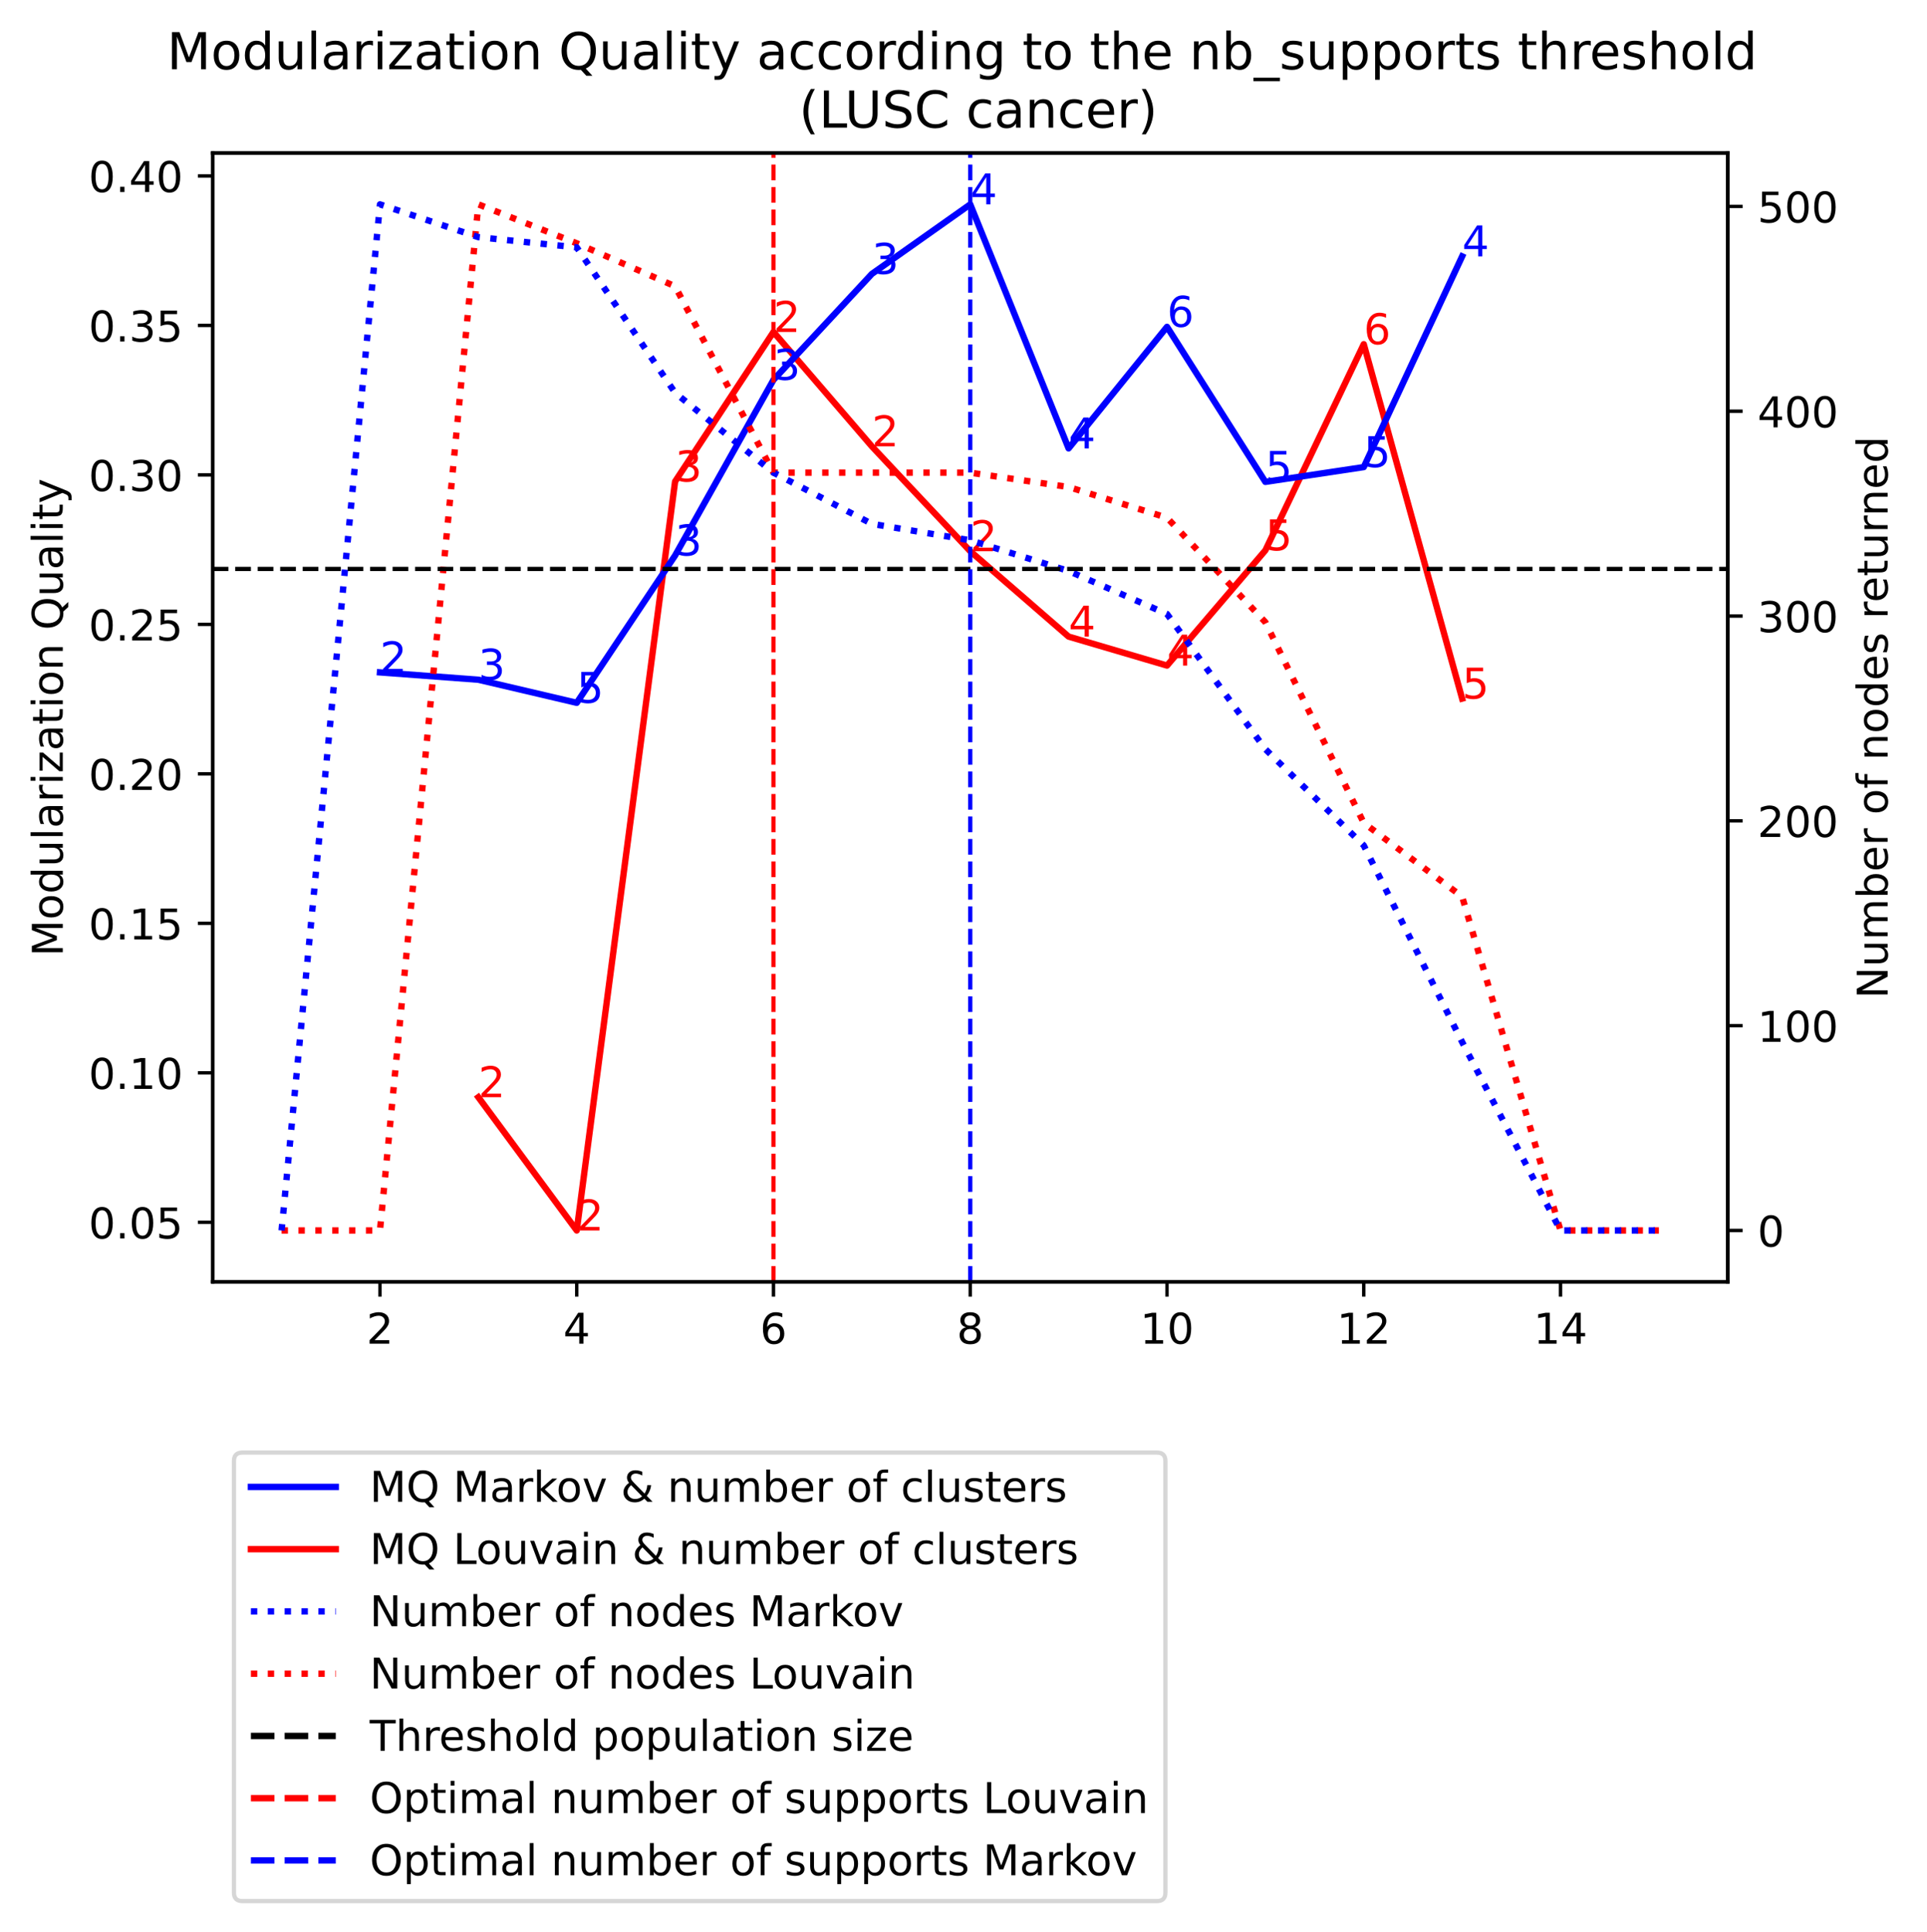 <?xml version="1.0" encoding="utf-8" standalone="no"?>
<!DOCTYPE svg PUBLIC "-//W3C//DTD SVG 1.1//EN"
  "http://www.w3.org/Graphics/SVG/1.1/DTD/svg11.dtd">
<!-- Created with matplotlib (https://matplotlib.org/) -->
<svg height="455.414pt" version="1.1" viewBox="0 0 454.229 455.414" width="454.229pt" xmlns="http://www.w3.org/2000/svg" xmlns:xlink="http://www.w3.org/1999/xlink">
 <defs>
  <style type="text/css">
*{stroke-linecap:butt;stroke-linejoin:round;}
  </style>
 </defs>
 <g id="figure_1">
  <g id="patch_1">
   <path d="M 0 455.414 
L 454.229 455.414 
L 454.229 0 
L 0 0 
z
" style="fill:#ffffff;"/>
  </g>
  <g id="axes_1">
   <g id="patch_2">
    <path d="M 50.144 302.201 
L 407.264 302.201 
L 407.264 36.089 
L 50.144 36.089 
z
" style="fill:#ffffff;"/>
   </g>
   <g id="matplotlib.axis_1">
    <g id="xtick_1">
     <g id="line2d_1">
      <defs>
       <path d="M 0 0 
L 0 3.5 
" id="m33cefe2579" style="stroke:#000000;stroke-width:0.8;"/>
      </defs>
      <g>
       <use style="stroke:#000000;stroke-width:0.8;" x="89.566" xlink:href="#m33cefe2579" y="302.201"/>
      </g>
     </g>
     <g id="text_1">
      <!-- 2 -->
      <defs>
       <path d="M 19.188 8.297 
L 53.609 8.297 
L 53.609 0 
L 7.328 0 
L 7.328 8.297 
Q 12.938 14.109 22.625 23.891 
Q 32.328 33.688 34.812 36.531 
Q 39.547 41.844 41.422 45.531 
Q 43.312 49.219 43.312 52.781 
Q 43.312 58.594 39.234 62.25 
Q 35.156 65.922 28.609 65.922 
Q 23.969 65.922 18.812 64.312 
Q 13.672 62.703 7.812 59.422 
L 7.812 69.391 
Q 13.766 71.781 18.938 73 
Q 24.125 74.219 28.422 74.219 
Q 39.75 74.219 46.484 68.547 
Q 53.219 62.891 53.219 53.422 
Q 53.219 48.922 51.531 44.891 
Q 49.859 40.875 45.406 35.406 
Q 44.188 33.984 37.641 27.219 
Q 31.109 20.453 19.188 8.297 
z
" id="DejaVuSans-50"/>
      </defs>
      <g transform="translate(86.385 316.8)scale(0.1 -0.1)">
       <use xlink:href="#DejaVuSans-50"/>
      </g>
     </g>
    </g>
    <g id="xtick_2">
     <g id="line2d_2">
      <g>
       <use style="stroke:#000000;stroke-width:0.8;" x="135.945" xlink:href="#m33cefe2579" y="302.201"/>
      </g>
     </g>
     <g id="text_2">
      <!-- 4 -->
      <defs>
       <path d="M 37.797 64.312 
L 12.891 25.391 
L 37.797 25.391 
z
M 35.203 72.906 
L 47.609 72.906 
L 47.609 25.391 
L 58.016 25.391 
L 58.016 17.188 
L 47.609 17.188 
L 47.609 0 
L 37.797 0 
L 37.797 17.188 
L 4.891 17.188 
L 4.891 26.703 
z
" id="DejaVuSans-52"/>
      </defs>
      <g transform="translate(132.764 316.8)scale(0.1 -0.1)">
       <use xlink:href="#DejaVuSans-52"/>
      </g>
     </g>
    </g>
    <g id="xtick_3">
     <g id="line2d_3">
      <g>
       <use style="stroke:#000000;stroke-width:0.8;" x="182.325" xlink:href="#m33cefe2579" y="302.201"/>
      </g>
     </g>
     <g id="text_3">
      <!-- 6 -->
      <defs>
       <path d="M 33.016 40.375 
Q 26.375 40.375 22.484 35.828 
Q 18.609 31.297 18.609 23.391 
Q 18.609 15.531 22.484 10.953 
Q 26.375 6.391 33.016 6.391 
Q 39.656 6.391 43.531 10.953 
Q 47.406 15.531 47.406 23.391 
Q 47.406 31.297 43.531 35.828 
Q 39.656 40.375 33.016 40.375 
z
M 52.594 71.297 
L 52.594 62.312 
Q 48.875 64.062 45.094 64.984 
Q 41.312 65.922 37.594 65.922 
Q 27.828 65.922 22.672 59.328 
Q 17.531 52.734 16.797 39.406 
Q 19.672 43.656 24.016 45.922 
Q 28.375 48.188 33.594 48.188 
Q 44.578 48.188 50.953 41.516 
Q 57.328 34.859 57.328 23.391 
Q 57.328 12.156 50.688 5.359 
Q 44.047 -1.422 33.016 -1.422 
Q 20.359 -1.422 13.672 8.266 
Q 6.984 17.969 6.984 36.375 
Q 6.984 53.656 15.188 63.938 
Q 23.391 74.219 37.203 74.219 
Q 40.922 74.219 44.703 73.484 
Q 48.484 72.75 52.594 71.297 
z
" id="DejaVuSans-54"/>
      </defs>
      <g transform="translate(179.143 316.8)scale(0.1 -0.1)">
       <use xlink:href="#DejaVuSans-54"/>
      </g>
     </g>
    </g>
    <g id="xtick_4">
     <g id="line2d_4">
      <g>
       <use style="stroke:#000000;stroke-width:0.8;" x="228.704" xlink:href="#m33cefe2579" y="302.201"/>
      </g>
     </g>
     <g id="text_4">
      <!-- 8 -->
      <defs>
       <path d="M 31.781 34.625 
Q 24.75 34.625 20.719 30.859 
Q 16.703 27.094 16.703 20.516 
Q 16.703 13.922 20.719 10.156 
Q 24.75 6.391 31.781 6.391 
Q 38.812 6.391 42.859 10.172 
Q 46.922 13.969 46.922 20.516 
Q 46.922 27.094 42.891 30.859 
Q 38.875 34.625 31.781 34.625 
z
M 21.922 38.812 
Q 15.578 40.375 12.031 44.719 
Q 8.5 49.078 8.5 55.328 
Q 8.5 64.062 14.719 69.141 
Q 20.953 74.219 31.781 74.219 
Q 42.672 74.219 48.875 69.141 
Q 55.078 64.062 55.078 55.328 
Q 55.078 49.078 51.531 44.719 
Q 48 40.375 41.703 38.812 
Q 48.828 37.156 52.797 32.312 
Q 56.781 27.484 56.781 20.516 
Q 56.781 9.906 50.312 4.234 
Q 43.844 -1.422 31.781 -1.422 
Q 19.734 -1.422 13.25 4.234 
Q 6.781 9.906 6.781 20.516 
Q 6.781 27.484 10.781 32.312 
Q 14.797 37.156 21.922 38.812 
z
M 18.312 54.391 
Q 18.312 48.734 21.844 45.562 
Q 25.391 42.391 31.781 42.391 
Q 38.141 42.391 41.719 45.562 
Q 45.312 48.734 45.312 54.391 
Q 45.312 60.062 41.719 63.234 
Q 38.141 66.406 31.781 66.406 
Q 25.391 66.406 21.844 63.234 
Q 18.312 60.062 18.312 54.391 
z
" id="DejaVuSans-56"/>
      </defs>
      <g transform="translate(225.523 316.8)scale(0.1 -0.1)">
       <use xlink:href="#DejaVuSans-56"/>
      </g>
     </g>
    </g>
    <g id="xtick_5">
     <g id="line2d_5">
      <g>
       <use style="stroke:#000000;stroke-width:0.8;" x="275.083" xlink:href="#m33cefe2579" y="302.201"/>
      </g>
     </g>
     <g id="text_5">
      <!-- 10 -->
      <defs>
       <path d="M 12.406 8.297 
L 28.516 8.297 
L 28.516 63.922 
L 10.984 60.406 
L 10.984 69.391 
L 28.422 72.906 
L 38.281 72.906 
L 38.281 8.297 
L 54.391 8.297 
L 54.391 0 
L 12.406 0 
z
" id="DejaVuSans-49"/>
       <path d="M 31.781 66.406 
Q 24.172 66.406 20.328 58.906 
Q 16.5 51.422 16.5 36.375 
Q 16.5 21.391 20.328 13.891 
Q 24.172 6.391 31.781 6.391 
Q 39.453 6.391 43.281 13.891 
Q 47.125 21.391 47.125 36.375 
Q 47.125 51.422 43.281 58.906 
Q 39.453 66.406 31.781 66.406 
z
M 31.781 74.219 
Q 44.047 74.219 50.516 64.516 
Q 56.984 54.828 56.984 36.375 
Q 56.984 17.969 50.516 8.266 
Q 44.047 -1.422 31.781 -1.422 
Q 19.531 -1.422 13.062 8.266 
Q 6.594 17.969 6.594 36.375 
Q 6.594 54.828 13.062 64.516 
Q 19.531 74.219 31.781 74.219 
z
" id="DejaVuSans-48"/>
      </defs>
      <g transform="translate(268.72 316.8)scale(0.1 -0.1)">
       <use xlink:href="#DejaVuSans-49"/>
       <use x="63.623" xlink:href="#DejaVuSans-48"/>
      </g>
     </g>
    </g>
    <g id="xtick_6">
     <g id="line2d_6">
      <g>
       <use style="stroke:#000000;stroke-width:0.8;" x="321.462" xlink:href="#m33cefe2579" y="302.201"/>
      </g>
     </g>
     <g id="text_6">
      <!-- 12 -->
      <g transform="translate(315.1 316.8)scale(0.1 -0.1)">
       <use xlink:href="#DejaVuSans-49"/>
       <use x="63.623" xlink:href="#DejaVuSans-50"/>
      </g>
     </g>
    </g>
    <g id="xtick_7">
     <g id="line2d_7">
      <g>
       <use style="stroke:#000000;stroke-width:0.8;" x="367.841" xlink:href="#m33cefe2579" y="302.201"/>
      </g>
     </g>
     <g id="text_7">
      <!-- 14 -->
      <g transform="translate(361.479 316.8)scale(0.1 -0.1)">
       <use xlink:href="#DejaVuSans-49"/>
       <use x="63.623" xlink:href="#DejaVuSans-52"/>
      </g>
     </g>
    </g>
   </g>
   <g id="matplotlib.axis_2">
    <g id="ytick_1">
     <g id="line2d_8">
      <defs>
       <path d="M 0 0 
L -3.5 0 
" id="m3b4824eaa9" style="stroke:#000000;stroke-width:0.8;"/>
      </defs>
      <g>
       <use style="stroke:#000000;stroke-width:0.8;" x="50.144" xlink:href="#m3b4824eaa9" y="288.179"/>
      </g>
     </g>
     <g id="text_8">
      <!-- 0.05 -->
      <defs>
       <path d="M 10.688 12.406 
L 21 12.406 
L 21 0 
L 10.688 0 
z
" id="DejaVuSans-46"/>
       <path d="M 10.797 72.906 
L 49.516 72.906 
L 49.516 64.594 
L 19.828 64.594 
L 19.828 46.734 
Q 21.969 47.469 24.109 47.828 
Q 26.266 48.188 28.422 48.188 
Q 40.625 48.188 47.75 41.5 
Q 54.891 34.812 54.891 23.391 
Q 54.891 11.625 47.562 5.094 
Q 40.234 -1.422 26.906 -1.422 
Q 22.312 -1.422 17.547 -0.641 
Q 12.797 0.141 7.719 1.703 
L 7.719 11.625 
Q 12.109 9.234 16.797 8.062 
Q 21.484 6.891 26.703 6.891 
Q 35.156 6.891 40.078 11.328 
Q 45.016 15.766 45.016 23.391 
Q 45.016 31 40.078 35.438 
Q 35.156 39.891 26.703 39.891 
Q 22.75 39.891 18.812 39.016 
Q 14.891 38.141 10.797 36.281 
z
" id="DejaVuSans-53"/>
      </defs>
      <g transform="translate(20.878 291.979)scale(0.1 -0.1)">
       <use xlink:href="#DejaVuSans-48"/>
       <use x="63.623" xlink:href="#DejaVuSans-46"/>
       <use x="95.41" xlink:href="#DejaVuSans-48"/>
       <use x="159.033" xlink:href="#DejaVuSans-53"/>
      </g>
     </g>
    </g>
    <g id="ytick_2">
     <g id="line2d_9">
      <g>
       <use style="stroke:#000000;stroke-width:0.8;" x="50.144" xlink:href="#m3b4824eaa9" y="252.937"/>
      </g>
     </g>
     <g id="text_9">
      <!-- 0.10 -->
      <g transform="translate(20.878 256.736)scale(0.1 -0.1)">
       <use xlink:href="#DejaVuSans-48"/>
       <use x="63.623" xlink:href="#DejaVuSans-46"/>
       <use x="95.41" xlink:href="#DejaVuSans-49"/>
       <use x="159.033" xlink:href="#DejaVuSans-48"/>
      </g>
     </g>
    </g>
    <g id="ytick_3">
     <g id="line2d_10">
      <g>
       <use style="stroke:#000000;stroke-width:0.8;" x="50.144" xlink:href="#m3b4824eaa9" y="217.694"/>
      </g>
     </g>
     <g id="text_10">
      <!-- 0.15 -->
      <g transform="translate(20.878 221.494)scale(0.1 -0.1)">
       <use xlink:href="#DejaVuSans-48"/>
       <use x="63.623" xlink:href="#DejaVuSans-46"/>
       <use x="95.41" xlink:href="#DejaVuSans-49"/>
       <use x="159.033" xlink:href="#DejaVuSans-53"/>
      </g>
     </g>
    </g>
    <g id="ytick_4">
     <g id="line2d_11">
      <g>
       <use style="stroke:#000000;stroke-width:0.8;" x="50.144" xlink:href="#m3b4824eaa9" y="182.452"/>
      </g>
     </g>
     <g id="text_11">
      <!-- 0.20 -->
      <g transform="translate(20.878 186.251)scale(0.1 -0.1)">
       <use xlink:href="#DejaVuSans-48"/>
       <use x="63.623" xlink:href="#DejaVuSans-46"/>
       <use x="95.41" xlink:href="#DejaVuSans-50"/>
       <use x="159.033" xlink:href="#DejaVuSans-48"/>
      </g>
     </g>
    </g>
    <g id="ytick_5">
     <g id="line2d_12">
      <g>
       <use style="stroke:#000000;stroke-width:0.8;" x="50.144" xlink:href="#m3b4824eaa9" y="147.209"/>
      </g>
     </g>
     <g id="text_12">
      <!-- 0.25 -->
      <g transform="translate(20.878 151.009)scale(0.1 -0.1)">
       <use xlink:href="#DejaVuSans-48"/>
       <use x="63.623" xlink:href="#DejaVuSans-46"/>
       <use x="95.41" xlink:href="#DejaVuSans-50"/>
       <use x="159.033" xlink:href="#DejaVuSans-53"/>
      </g>
     </g>
    </g>
    <g id="ytick_6">
     <g id="line2d_13">
      <g>
       <use style="stroke:#000000;stroke-width:0.8;" x="50.144" xlink:href="#m3b4824eaa9" y="111.967"/>
      </g>
     </g>
     <g id="text_13">
      <!-- 0.30 -->
      <defs>
       <path d="M 40.578 39.312 
Q 47.656 37.797 51.625 33 
Q 55.609 28.219 55.609 21.188 
Q 55.609 10.406 48.188 4.484 
Q 40.766 -1.422 27.094 -1.422 
Q 22.516 -1.422 17.656 -0.516 
Q 12.797 0.391 7.625 2.203 
L 7.625 11.719 
Q 11.719 9.328 16.594 8.109 
Q 21.484 6.891 26.812 6.891 
Q 36.078 6.891 40.938 10.547 
Q 45.797 14.203 45.797 21.188 
Q 45.797 27.641 41.281 31.266 
Q 36.766 34.906 28.719 34.906 
L 20.219 34.906 
L 20.219 43.016 
L 29.109 43.016 
Q 36.375 43.016 40.234 45.922 
Q 44.094 48.828 44.094 54.297 
Q 44.094 59.906 40.109 62.906 
Q 36.141 65.922 28.719 65.922 
Q 24.656 65.922 20.016 65.031 
Q 15.375 64.156 9.812 62.312 
L 9.812 71.094 
Q 15.438 72.656 20.344 73.438 
Q 25.25 74.219 29.594 74.219 
Q 40.828 74.219 47.359 69.109 
Q 53.906 64.016 53.906 55.328 
Q 53.906 49.266 50.438 45.094 
Q 46.969 40.922 40.578 39.312 
z
" id="DejaVuSans-51"/>
      </defs>
      <g transform="translate(20.878 115.766)scale(0.1 -0.1)">
       <use xlink:href="#DejaVuSans-48"/>
       <use x="63.623" xlink:href="#DejaVuSans-46"/>
       <use x="95.41" xlink:href="#DejaVuSans-51"/>
       <use x="159.033" xlink:href="#DejaVuSans-48"/>
      </g>
     </g>
    </g>
    <g id="ytick_7">
     <g id="line2d_14">
      <g>
       <use style="stroke:#000000;stroke-width:0.8;" x="50.144" xlink:href="#m3b4824eaa9" y="76.724"/>
      </g>
     </g>
     <g id="text_14">
      <!-- 0.35 -->
      <g transform="translate(20.878 80.523)scale(0.1 -0.1)">
       <use xlink:href="#DejaVuSans-48"/>
       <use x="63.623" xlink:href="#DejaVuSans-46"/>
       <use x="95.41" xlink:href="#DejaVuSans-51"/>
       <use x="159.033" xlink:href="#DejaVuSans-53"/>
      </g>
     </g>
    </g>
    <g id="ytick_8">
     <g id="line2d_15">
      <g>
       <use style="stroke:#000000;stroke-width:0.8;" x="50.144" xlink:href="#m3b4824eaa9" y="41.482"/>
      </g>
     </g>
     <g id="text_15">
      <!-- 0.40 -->
      <g transform="translate(20.878 45.281)scale(0.1 -0.1)">
       <use xlink:href="#DejaVuSans-48"/>
       <use x="63.623" xlink:href="#DejaVuSans-46"/>
       <use x="95.41" xlink:href="#DejaVuSans-52"/>
       <use x="159.033" xlink:href="#DejaVuSans-48"/>
      </g>
     </g>
    </g>
    <g id="text_16">
     <!-- Modularization Quality -->
     <defs>
      <path d="M 9.812 72.906 
L 24.516 72.906 
L 43.109 23.297 
L 61.812 72.906 
L 76.516 72.906 
L 76.516 0 
L 66.891 0 
L 66.891 64.016 
L 48.094 14.016 
L 38.188 14.016 
L 19.391 64.016 
L 19.391 0 
L 9.812 0 
z
" id="DejaVuSans-77"/>
      <path d="M 30.609 48.391 
Q 23.391 48.391 19.188 42.75 
Q 14.984 37.109 14.984 27.297 
Q 14.984 17.484 19.156 11.844 
Q 23.344 6.203 30.609 6.203 
Q 37.797 6.203 41.984 11.859 
Q 46.188 17.531 46.188 27.297 
Q 46.188 37.016 41.984 42.703 
Q 37.797 48.391 30.609 48.391 
z
M 30.609 56 
Q 42.328 56 49.016 48.375 
Q 55.719 40.766 55.719 27.297 
Q 55.719 13.875 49.016 6.219 
Q 42.328 -1.422 30.609 -1.422 
Q 18.844 -1.422 12.172 6.219 
Q 5.516 13.875 5.516 27.297 
Q 5.516 40.766 12.172 48.375 
Q 18.844 56 30.609 56 
z
" id="DejaVuSans-111"/>
      <path d="M 45.406 46.391 
L 45.406 75.984 
L 54.391 75.984 
L 54.391 0 
L 45.406 0 
L 45.406 8.203 
Q 42.578 3.328 38.25 0.953 
Q 33.938 -1.422 27.875 -1.422 
Q 17.969 -1.422 11.734 6.484 
Q 5.516 14.406 5.516 27.297 
Q 5.516 40.188 11.734 48.094 
Q 17.969 56 27.875 56 
Q 33.938 56 38.25 53.625 
Q 42.578 51.266 45.406 46.391 
z
M 14.797 27.297 
Q 14.797 17.391 18.875 11.75 
Q 22.953 6.109 30.078 6.109 
Q 37.203 6.109 41.297 11.75 
Q 45.406 17.391 45.406 27.297 
Q 45.406 37.203 41.297 42.844 
Q 37.203 48.484 30.078 48.484 
Q 22.953 48.484 18.875 42.844 
Q 14.797 37.203 14.797 27.297 
z
" id="DejaVuSans-100"/>
      <path d="M 8.5 21.578 
L 8.5 54.688 
L 17.484 54.688 
L 17.484 21.922 
Q 17.484 14.156 20.5 10.266 
Q 23.531 6.391 29.594 6.391 
Q 36.859 6.391 41.078 11.031 
Q 45.312 15.672 45.312 23.688 
L 45.312 54.688 
L 54.297 54.688 
L 54.297 0 
L 45.312 0 
L 45.312 8.406 
Q 42.047 3.422 37.719 1 
Q 33.406 -1.422 27.688 -1.422 
Q 18.266 -1.422 13.375 4.438 
Q 8.5 10.297 8.5 21.578 
z
M 31.109 56 
z
" id="DejaVuSans-117"/>
      <path d="M 9.422 75.984 
L 18.406 75.984 
L 18.406 0 
L 9.422 0 
z
" id="DejaVuSans-108"/>
      <path d="M 34.281 27.484 
Q 23.391 27.484 19.188 25 
Q 14.984 22.516 14.984 16.5 
Q 14.984 11.719 18.141 8.906 
Q 21.297 6.109 26.703 6.109 
Q 34.188 6.109 38.703 11.406 
Q 43.219 16.703 43.219 25.484 
L 43.219 27.484 
z
M 52.203 31.203 
L 52.203 0 
L 43.219 0 
L 43.219 8.297 
Q 40.141 3.328 35.547 0.953 
Q 30.953 -1.422 24.312 -1.422 
Q 15.922 -1.422 10.953 3.297 
Q 6 8.016 6 15.922 
Q 6 25.141 12.172 29.828 
Q 18.359 34.516 30.609 34.516 
L 43.219 34.516 
L 43.219 35.406 
Q 43.219 41.609 39.141 45 
Q 35.062 48.391 27.688 48.391 
Q 23 48.391 18.547 47.266 
Q 14.109 46.141 10.016 43.891 
L 10.016 52.203 
Q 14.938 54.109 19.578 55.047 
Q 24.219 56 28.609 56 
Q 40.484 56 46.344 49.844 
Q 52.203 43.703 52.203 31.203 
z
" id="DejaVuSans-97"/>
      <path d="M 41.109 46.297 
Q 39.594 47.172 37.812 47.578 
Q 36.031 48 33.891 48 
Q 26.266 48 22.188 43.047 
Q 18.109 38.094 18.109 28.812 
L 18.109 0 
L 9.078 0 
L 9.078 54.688 
L 18.109 54.688 
L 18.109 46.188 
Q 20.953 51.172 25.484 53.578 
Q 30.031 56 36.531 56 
Q 37.453 56 38.578 55.875 
Q 39.703 55.766 41.062 55.516 
z
" id="DejaVuSans-114"/>
      <path d="M 9.422 54.688 
L 18.406 54.688 
L 18.406 0 
L 9.422 0 
z
M 9.422 75.984 
L 18.406 75.984 
L 18.406 64.594 
L 9.422 64.594 
z
" id="DejaVuSans-105"/>
      <path d="M 5.516 54.688 
L 48.188 54.688 
L 48.188 46.484 
L 14.406 7.172 
L 48.188 7.172 
L 48.188 0 
L 4.297 0 
L 4.297 8.203 
L 38.094 47.516 
L 5.516 47.516 
z
" id="DejaVuSans-122"/>
      <path d="M 18.312 70.219 
L 18.312 54.688 
L 36.812 54.688 
L 36.812 47.703 
L 18.312 47.703 
L 18.312 18.016 
Q 18.312 11.328 20.141 9.422 
Q 21.969 7.516 27.594 7.516 
L 36.812 7.516 
L 36.812 0 
L 27.594 0 
Q 17.188 0 13.234 3.875 
Q 9.281 7.766 9.281 18.016 
L 9.281 47.703 
L 2.688 47.703 
L 2.688 54.688 
L 9.281 54.688 
L 9.281 70.219 
z
" id="DejaVuSans-116"/>
      <path d="M 54.891 33.016 
L 54.891 0 
L 45.906 0 
L 45.906 32.719 
Q 45.906 40.484 42.875 44.328 
Q 39.844 48.188 33.797 48.188 
Q 26.516 48.188 22.312 43.547 
Q 18.109 38.922 18.109 30.906 
L 18.109 0 
L 9.078 0 
L 9.078 54.688 
L 18.109 54.688 
L 18.109 46.188 
Q 21.344 51.125 25.703 53.562 
Q 30.078 56 35.797 56 
Q 45.219 56 50.047 50.172 
Q 54.891 44.344 54.891 33.016 
z
" id="DejaVuSans-110"/>
      <path id="DejaVuSans-32"/>
      <path d="M 39.406 66.219 
Q 28.656 66.219 22.328 58.203 
Q 16.016 50.203 16.016 36.375 
Q 16.016 22.609 22.328 14.594 
Q 28.656 6.594 39.406 6.594 
Q 50.141 6.594 56.422 14.594 
Q 62.703 22.609 62.703 36.375 
Q 62.703 50.203 56.422 58.203 
Q 50.141 66.219 39.406 66.219 
z
M 53.219 1.312 
L 66.219 -12.891 
L 54.297 -12.891 
L 43.5 -1.219 
Q 41.891 -1.312 41.031 -1.359 
Q 40.188 -1.422 39.406 -1.422 
Q 24.031 -1.422 14.812 8.859 
Q 5.609 19.141 5.609 36.375 
Q 5.609 53.656 14.812 63.938 
Q 24.031 74.219 39.406 74.219 
Q 54.734 74.219 63.906 63.938 
Q 73.094 53.656 73.094 36.375 
Q 73.094 23.688 67.984 14.641 
Q 62.891 5.609 53.219 1.312 
z
" id="DejaVuSans-81"/>
      <path d="M 32.172 -5.078 
Q 28.375 -14.844 24.75 -17.812 
Q 21.141 -20.797 15.094 -20.797 
L 7.906 -20.797 
L 7.906 -13.281 
L 13.188 -13.281 
Q 16.891 -13.281 18.938 -11.516 
Q 21 -9.766 23.484 -3.219 
L 25.094 0.875 
L 2.984 54.688 
L 12.5 54.688 
L 29.594 11.922 
L 46.688 54.688 
L 56.203 54.688 
z
" id="DejaVuSans-121"/>
     </defs>
     <g transform="translate(14.798 225.48)rotate(-90)scale(0.1 -0.1)">
      <use xlink:href="#DejaVuSans-77"/>
      <use x="86.279" xlink:href="#DejaVuSans-111"/>
      <use x="147.461" xlink:href="#DejaVuSans-100"/>
      <use x="210.938" xlink:href="#DejaVuSans-117"/>
      <use x="274.316" xlink:href="#DejaVuSans-108"/>
      <use x="302.1" xlink:href="#DejaVuSans-97"/>
      <use x="363.379" xlink:href="#DejaVuSans-114"/>
      <use x="404.492" xlink:href="#DejaVuSans-105"/>
      <use x="432.275" xlink:href="#DejaVuSans-122"/>
      <use x="484.766" xlink:href="#DejaVuSans-97"/>
      <use x="546.045" xlink:href="#DejaVuSans-116"/>
      <use x="585.254" xlink:href="#DejaVuSans-105"/>
      <use x="613.037" xlink:href="#DejaVuSans-111"/>
      <use x="674.219" xlink:href="#DejaVuSans-110"/>
      <use x="737.598" xlink:href="#DejaVuSans-32"/>
      <use x="769.385" xlink:href="#DejaVuSans-81"/>
      <use x="848.096" xlink:href="#DejaVuSans-117"/>
      <use x="911.475" xlink:href="#DejaVuSans-97"/>
      <use x="972.754" xlink:href="#DejaVuSans-108"/>
      <use x="1000.537" xlink:href="#DejaVuSans-105"/>
      <use x="1028.32" xlink:href="#DejaVuSans-116"/>
      <use x="1067.529" xlink:href="#DejaVuSans-121"/>
     </g>
    </g>
   </g>
   <g id="line2d_16">
    <path clip-path="url(#p5b3dca1afd)" d="M 112.756 258.686 
L 135.945 290.105 
L 159.135 113.52 
L 182.325 78.264 
L 205.514 105.239 
L 228.704 129.957 
L 251.893 150.089 
L 275.083 156.918 
L 298.273 129.75 
L 321.462 81.149 
L 344.652 164.702 
" style="fill:none;stroke:#ff0000;stroke-linecap:square;stroke-width:1.5;"/>
   </g>
   <g id="line2d_17">
    <path clip-path="url(#p5b3dca1afd)" d="M 89.566 158.526 
L 112.756 160.256 
L 135.945 165.7 
L 159.135 130.967 
L 182.325 89.552 
L 205.514 64.577 
L 228.704 48.185 
L 251.893 105.717 
L 275.083 77.055 
L 298.273 113.615 
L 321.462 110.126 
L 344.652 60.445 
" style="fill:none;stroke:#0000ff;stroke-linecap:square;stroke-width:1.5;"/>
   </g>
   <g id="patch_3">
    <path d="M 50.144 302.201 
L 50.144 36.089 
" style="fill:none;stroke:#000000;stroke-linecap:square;stroke-linejoin:miter;stroke-width:0.8;"/>
   </g>
   <g id="patch_4">
    <path d="M 407.264 302.201 
L 407.264 36.089 
" style="fill:none;stroke:#000000;stroke-linecap:square;stroke-linejoin:miter;stroke-width:0.8;"/>
   </g>
   <g id="patch_5">
    <path d="M 50.144 302.201 
L 407.264 302.201 
" style="fill:none;stroke:#000000;stroke-linecap:square;stroke-linejoin:miter;stroke-width:0.8;"/>
   </g>
   <g id="patch_6">
    <path d="M 50.144 36.089 
L 407.264 36.089 
" style="fill:none;stroke:#000000;stroke-linecap:square;stroke-linejoin:miter;stroke-width:0.8;"/>
   </g>
   <g id="text_17">
    <!-- 2 -->
    <g style="fill:#0000ff;" transform="translate(89.566 158.526)scale(0.1 -0.1)">
     <use xlink:href="#DejaVuSans-50"/>
    </g>
   </g>
   <g id="text_18">
    <!-- 3 -->
    <g style="fill:#0000ff;" transform="translate(112.756 160.256)scale(0.1 -0.1)">
     <use xlink:href="#DejaVuSans-51"/>
    </g>
   </g>
   <g id="text_19">
    <!-- 5 -->
    <g style="fill:#0000ff;" transform="translate(135.945 165.7)scale(0.1 -0.1)">
     <use xlink:href="#DejaVuSans-53"/>
    </g>
   </g>
   <g id="text_20">
    <!-- 3 -->
    <g style="fill:#0000ff;" transform="translate(159.135 130.967)scale(0.1 -0.1)">
     <use xlink:href="#DejaVuSans-51"/>
    </g>
   </g>
   <g id="text_21">
    <!-- 3 -->
    <g style="fill:#0000ff;" transform="translate(182.325 89.552)scale(0.1 -0.1)">
     <use xlink:href="#DejaVuSans-51"/>
    </g>
   </g>
   <g id="text_22">
    <!-- 3 -->
    <g style="fill:#0000ff;" transform="translate(205.514 64.577)scale(0.1 -0.1)">
     <use xlink:href="#DejaVuSans-51"/>
    </g>
   </g>
   <g id="text_23">
    <!-- 4 -->
    <g style="fill:#0000ff;" transform="translate(228.704 48.185)scale(0.1 -0.1)">
     <use xlink:href="#DejaVuSans-52"/>
    </g>
   </g>
   <g id="text_24">
    <!-- 4 -->
    <g style="fill:#0000ff;" transform="translate(251.893 105.717)scale(0.1 -0.1)">
     <use xlink:href="#DejaVuSans-52"/>
    </g>
   </g>
   <g id="text_25">
    <!-- 6 -->
    <g style="fill:#0000ff;" transform="translate(275.083 77.055)scale(0.1 -0.1)">
     <use xlink:href="#DejaVuSans-54"/>
    </g>
   </g>
   <g id="text_26">
    <!-- 5 -->
    <g style="fill:#0000ff;" transform="translate(298.273 113.615)scale(0.1 -0.1)">
     <use xlink:href="#DejaVuSans-53"/>
    </g>
   </g>
   <g id="text_27">
    <!-- 5 -->
    <g style="fill:#0000ff;" transform="translate(321.462 110.126)scale(0.1 -0.1)">
     <use xlink:href="#DejaVuSans-53"/>
    </g>
   </g>
   <g id="text_28">
    <!-- 4 -->
    <g style="fill:#0000ff;" transform="translate(344.652 60.445)scale(0.1 -0.1)">
     <use xlink:href="#DejaVuSans-52"/>
    </g>
   </g>
   <g id="text_29">
    <!-- 2 -->
    <g style="fill:#ff0000;" transform="translate(112.756 258.686)scale(0.1 -0.1)">
     <use xlink:href="#DejaVuSans-50"/>
    </g>
   </g>
   <g id="text_30">
    <!-- 2 -->
    <g style="fill:#ff0000;" transform="translate(135.945 290.105)scale(0.1 -0.1)">
     <use xlink:href="#DejaVuSans-50"/>
    </g>
   </g>
   <g id="text_31">
    <!-- 3 -->
    <g style="fill:#ff0000;" transform="translate(159.135 113.52)scale(0.1 -0.1)">
     <use xlink:href="#DejaVuSans-51"/>
    </g>
   </g>
   <g id="text_32">
    <!-- 2 -->
    <g style="fill:#ff0000;" transform="translate(182.325 78.264)scale(0.1 -0.1)">
     <use xlink:href="#DejaVuSans-50"/>
    </g>
   </g>
   <g id="text_33">
    <!-- 2 -->
    <g style="fill:#ff0000;" transform="translate(205.514 105.239)scale(0.1 -0.1)">
     <use xlink:href="#DejaVuSans-50"/>
    </g>
   </g>
   <g id="text_34">
    <!-- 2 -->
    <g style="fill:#ff0000;" transform="translate(228.704 129.957)scale(0.1 -0.1)">
     <use xlink:href="#DejaVuSans-50"/>
    </g>
   </g>
   <g id="text_35">
    <!-- 4 -->
    <g style="fill:#ff0000;" transform="translate(251.893 150.089)scale(0.1 -0.1)">
     <use xlink:href="#DejaVuSans-52"/>
    </g>
   </g>
   <g id="text_36">
    <!-- 4 -->
    <g style="fill:#ff0000;" transform="translate(275.083 156.918)scale(0.1 -0.1)">
     <use xlink:href="#DejaVuSans-52"/>
    </g>
   </g>
   <g id="text_37">
    <!-- 5 -->
    <g style="fill:#ff0000;" transform="translate(298.273 129.75)scale(0.1 -0.1)">
     <use xlink:href="#DejaVuSans-53"/>
    </g>
   </g>
   <g id="text_38">
    <!-- 6 -->
    <g style="fill:#ff0000;" transform="translate(321.462 81.149)scale(0.1 -0.1)">
     <use xlink:href="#DejaVuSans-54"/>
    </g>
   </g>
   <g id="text_39">
    <!-- 5 -->
    <g style="fill:#ff0000;" transform="translate(344.652 164.702)scale(0.1 -0.1)">
     <use xlink:href="#DejaVuSans-53"/>
    </g>
   </g>
  </g>
  <g id="axes_2">
   <g id="matplotlib.axis_3">
    <g id="ytick_9">
     <g id="line2d_18">
      <defs>
       <path d="M 0 0 
L 3.5 0 
" id="m8d87ff78ac" style="stroke:#000000;stroke-width:0.8;"/>
      </defs>
      <g>
       <use style="stroke:#000000;stroke-width:0.8;" x="407.264" xlink:href="#m8d87ff78ac" y="290.105"/>
      </g>
     </g>
     <g id="text_40">
      <!-- 0 -->
      <g transform="translate(414.264 293.904)scale(0.1 -0.1)">
       <use xlink:href="#DejaVuSans-48"/>
      </g>
     </g>
    </g>
    <g id="ytick_10">
     <g id="line2d_19">
      <g>
       <use style="stroke:#000000;stroke-width:0.8;" x="407.264" xlink:href="#m8d87ff78ac" y="241.818"/>
      </g>
     </g>
     <g id="text_41">
      <!-- 100 -->
      <g transform="translate(414.264 245.617)scale(0.1 -0.1)">
       <use xlink:href="#DejaVuSans-49"/>
       <use x="63.623" xlink:href="#DejaVuSans-48"/>
       <use x="127.246" xlink:href="#DejaVuSans-48"/>
      </g>
     </g>
    </g>
    <g id="ytick_11">
     <g id="line2d_20">
      <g>
       <use style="stroke:#000000;stroke-width:0.8;" x="407.264" xlink:href="#m8d87ff78ac" y="193.53"/>
      </g>
     </g>
     <g id="text_42">
      <!-- 200 -->
      <g transform="translate(414.264 197.33)scale(0.1 -0.1)">
       <use xlink:href="#DejaVuSans-50"/>
       <use x="63.623" xlink:href="#DejaVuSans-48"/>
       <use x="127.246" xlink:href="#DejaVuSans-48"/>
      </g>
     </g>
    </g>
    <g id="ytick_12">
     <g id="line2d_21">
      <g>
       <use style="stroke:#000000;stroke-width:0.8;" x="407.264" xlink:href="#m8d87ff78ac" y="145.243"/>
      </g>
     </g>
     <g id="text_43">
      <!-- 300 -->
      <g transform="translate(414.264 149.042)scale(0.1 -0.1)">
       <use xlink:href="#DejaVuSans-51"/>
       <use x="63.623" xlink:href="#DejaVuSans-48"/>
       <use x="127.246" xlink:href="#DejaVuSans-48"/>
      </g>
     </g>
    </g>
    <g id="ytick_13">
     <g id="line2d_22">
      <g>
       <use style="stroke:#000000;stroke-width:0.8;" x="407.264" xlink:href="#m8d87ff78ac" y="96.956"/>
      </g>
     </g>
     <g id="text_44">
      <!-- 400 -->
      <g transform="translate(414.264 100.755)scale(0.1 -0.1)">
       <use xlink:href="#DejaVuSans-52"/>
       <use x="63.623" xlink:href="#DejaVuSans-48"/>
       <use x="127.246" xlink:href="#DejaVuSans-48"/>
      </g>
     </g>
    </g>
    <g id="ytick_14">
     <g id="line2d_23">
      <g>
       <use style="stroke:#000000;stroke-width:0.8;" x="407.264" xlink:href="#m8d87ff78ac" y="48.668"/>
      </g>
     </g>
     <g id="text_45">
      <!-- 500 -->
      <g transform="translate(414.264 52.467)scale(0.1 -0.1)">
       <use xlink:href="#DejaVuSans-53"/>
       <use x="63.623" xlink:href="#DejaVuSans-48"/>
       <use x="127.246" xlink:href="#DejaVuSans-48"/>
      </g>
     </g>
    </g>
    <g id="text_46">
     <!-- Number of nodes returned -->
     <defs>
      <path d="M 9.812 72.906 
L 23.094 72.906 
L 55.422 11.922 
L 55.422 72.906 
L 64.984 72.906 
L 64.984 0 
L 51.703 0 
L 19.391 60.984 
L 19.391 0 
L 9.812 0 
z
" id="DejaVuSans-78"/>
      <path d="M 52 44.188 
Q 55.375 50.25 60.062 53.125 
Q 64.75 56 71.094 56 
Q 79.641 56 84.281 50.016 
Q 88.922 44.047 88.922 33.016 
L 88.922 0 
L 79.891 0 
L 79.891 32.719 
Q 79.891 40.578 77.094 44.375 
Q 74.312 48.188 68.609 48.188 
Q 61.625 48.188 57.562 43.547 
Q 53.516 38.922 53.516 30.906 
L 53.516 0 
L 44.484 0 
L 44.484 32.719 
Q 44.484 40.625 41.703 44.406 
Q 38.922 48.188 33.109 48.188 
Q 26.219 48.188 22.156 43.531 
Q 18.109 38.875 18.109 30.906 
L 18.109 0 
L 9.078 0 
L 9.078 54.688 
L 18.109 54.688 
L 18.109 46.188 
Q 21.188 51.219 25.484 53.609 
Q 29.781 56 35.688 56 
Q 41.656 56 45.828 52.969 
Q 50 49.953 52 44.188 
z
" id="DejaVuSans-109"/>
      <path d="M 48.688 27.297 
Q 48.688 37.203 44.609 42.844 
Q 40.531 48.484 33.406 48.484 
Q 26.266 48.484 22.188 42.844 
Q 18.109 37.203 18.109 27.297 
Q 18.109 17.391 22.188 11.75 
Q 26.266 6.109 33.406 6.109 
Q 40.531 6.109 44.609 11.75 
Q 48.688 17.391 48.688 27.297 
z
M 18.109 46.391 
Q 20.953 51.266 25.266 53.625 
Q 29.594 56 35.594 56 
Q 45.562 56 51.781 48.094 
Q 58.016 40.188 58.016 27.297 
Q 58.016 14.406 51.781 6.484 
Q 45.562 -1.422 35.594 -1.422 
Q 29.594 -1.422 25.266 0.953 
Q 20.953 3.328 18.109 8.203 
L 18.109 0 
L 9.078 0 
L 9.078 75.984 
L 18.109 75.984 
z
" id="DejaVuSans-98"/>
      <path d="M 56.203 29.594 
L 56.203 25.203 
L 14.891 25.203 
Q 15.484 15.922 20.484 11.062 
Q 25.484 6.203 34.422 6.203 
Q 39.594 6.203 44.453 7.469 
Q 49.312 8.734 54.109 11.281 
L 54.109 2.781 
Q 49.266 0.734 44.188 -0.344 
Q 39.109 -1.422 33.891 -1.422 
Q 20.797 -1.422 13.156 6.188 
Q 5.516 13.812 5.516 26.812 
Q 5.516 40.234 12.766 48.109 
Q 20.016 56 32.328 56 
Q 43.359 56 49.781 48.891 
Q 56.203 41.797 56.203 29.594 
z
M 47.219 32.234 
Q 47.125 39.594 43.094 43.984 
Q 39.062 48.391 32.422 48.391 
Q 24.906 48.391 20.391 44.141 
Q 15.875 39.891 15.188 32.172 
z
" id="DejaVuSans-101"/>
      <path d="M 37.109 75.984 
L 37.109 68.5 
L 28.516 68.5 
Q 23.688 68.5 21.797 66.547 
Q 19.922 64.594 19.922 59.516 
L 19.922 54.688 
L 34.719 54.688 
L 34.719 47.703 
L 19.922 47.703 
L 19.922 0 
L 10.891 0 
L 10.891 47.703 
L 2.297 47.703 
L 2.297 54.688 
L 10.891 54.688 
L 10.891 58.5 
Q 10.891 67.625 15.141 71.797 
Q 19.391 75.984 28.609 75.984 
z
" id="DejaVuSans-102"/>
      <path d="M 44.281 53.078 
L 44.281 44.578 
Q 40.484 46.531 36.375 47.5 
Q 32.281 48.484 27.875 48.484 
Q 21.188 48.484 17.844 46.438 
Q 14.5 44.391 14.5 40.281 
Q 14.5 37.156 16.891 35.375 
Q 19.281 33.594 26.516 31.984 
L 29.594 31.297 
Q 39.156 29.25 43.188 25.516 
Q 47.219 21.781 47.219 15.094 
Q 47.219 7.469 41.188 3.016 
Q 35.156 -1.422 24.609 -1.422 
Q 20.219 -1.422 15.453 -0.562 
Q 10.688 0.297 5.422 2 
L 5.422 11.281 
Q 10.406 8.688 15.234 7.391 
Q 20.062 6.109 24.812 6.109 
Q 31.156 6.109 34.562 8.281 
Q 37.984 10.453 37.984 14.406 
Q 37.984 18.062 35.516 20.016 
Q 33.062 21.969 24.703 23.781 
L 21.578 24.516 
Q 13.234 26.266 9.516 29.906 
Q 5.812 33.547 5.812 39.891 
Q 5.812 47.609 11.281 51.797 
Q 16.75 56 26.812 56 
Q 31.781 56 36.172 55.266 
Q 40.578 54.547 44.281 53.078 
z
" id="DejaVuSans-115"/>
     </defs>
     <g transform="translate(444.95 235.437)rotate(-90)scale(0.1 -0.1)">
      <use xlink:href="#DejaVuSans-78"/>
      <use x="74.805" xlink:href="#DejaVuSans-117"/>
      <use x="138.184" xlink:href="#DejaVuSans-109"/>
      <use x="235.596" xlink:href="#DejaVuSans-98"/>
      <use x="299.072" xlink:href="#DejaVuSans-101"/>
      <use x="360.596" xlink:href="#DejaVuSans-114"/>
      <use x="401.709" xlink:href="#DejaVuSans-32"/>
      <use x="433.496" xlink:href="#DejaVuSans-111"/>
      <use x="494.678" xlink:href="#DejaVuSans-102"/>
      <use x="529.883" xlink:href="#DejaVuSans-32"/>
      <use x="561.67" xlink:href="#DejaVuSans-110"/>
      <use x="625.049" xlink:href="#DejaVuSans-111"/>
      <use x="686.23" xlink:href="#DejaVuSans-100"/>
      <use x="749.707" xlink:href="#DejaVuSans-101"/>
      <use x="811.23" xlink:href="#DejaVuSans-115"/>
      <use x="863.33" xlink:href="#DejaVuSans-32"/>
      <use x="895.117" xlink:href="#DejaVuSans-114"/>
      <use x="933.98" xlink:href="#DejaVuSans-101"/>
      <use x="995.504" xlink:href="#DejaVuSans-116"/>
      <use x="1034.713" xlink:href="#DejaVuSans-117"/>
      <use x="1098.092" xlink:href="#DejaVuSans-114"/>
      <use x="1137.455" xlink:href="#DejaVuSans-110"/>
      <use x="1200.834" xlink:href="#DejaVuSans-101"/>
      <use x="1262.357" xlink:href="#DejaVuSans-100"/>
     </g>
    </g>
   </g>
   <g id="line2d_24">
    <path clip-path="url(#p5b3dca1afd)" d="M 66.376 290.105 
L 89.566 290.105 
L 112.756 48.185 
L 135.945 57.36 
L 159.135 67.5 
L 182.325 111.442 
L 205.514 111.442 
L 228.704 111.442 
L 251.893 114.822 
L 275.083 122.065 
L 298.273 146.692 
L 321.462 194.013 
L 344.652 211.397 
L 367.841 290.105 
L 391.031 290.105 
" style="fill:none;stroke:#ff0000;stroke-dasharray:1.5,2.475;stroke-dashoffset:0;stroke-width:1.5;"/>
   </g>
   <g id="line2d_25">
    <path clip-path="url(#p5b3dca1afd)" d="M 66.376 290.105 
L 89.566 48.185 
L 112.756 55.911 
L 135.945 58.326 
L 159.135 92.61 
L 182.325 111.442 
L 205.514 123.514 
L 228.704 127.377 
L 251.893 134.62 
L 275.083 144.76 
L 298.273 176.63 
L 321.462 199.325 
L 344.652 245.681 
L 367.841 290.105 
L 391.031 290.105 
" style="fill:none;stroke:#0000ff;stroke-dasharray:1.5,2.475;stroke-dashoffset:0;stroke-width:1.5;"/>
   </g>
   <g id="line2d_26">
    <path clip-path="url(#p5b3dca1afd)" d="M 50.144 134.137 
L 407.264 134.137 
" style="fill:none;stroke:#000000;stroke-dasharray:3.7,1.6;stroke-dashoffset:0;"/>
   </g>
   <g id="line2d_27">
    <path clip-path="url(#p5b3dca1afd)" d="M 182.325 302.201 
L 182.325 36.089 
" style="fill:none;stroke:#ff0000;stroke-dasharray:3.7,1.6;stroke-dashoffset:0;"/>
   </g>
   <g id="line2d_28">
    <path clip-path="url(#p5b3dca1afd)" d="M 228.704 302.201 
L 228.704 36.089 
" style="fill:none;stroke:#0000ff;stroke-dasharray:3.7,1.6;stroke-dashoffset:0;"/>
   </g>
   <g id="patch_7">
    <path d="M 50.144 302.201 
L 50.144 36.089 
" style="fill:none;stroke:#000000;stroke-linecap:square;stroke-linejoin:miter;stroke-width:0.8;"/>
   </g>
   <g id="patch_8">
    <path d="M 407.264 302.201 
L 407.264 36.089 
" style="fill:none;stroke:#000000;stroke-linecap:square;stroke-linejoin:miter;stroke-width:0.8;"/>
   </g>
   <g id="patch_9">
    <path d="M 50.144 302.201 
L 407.264 302.201 
" style="fill:none;stroke:#000000;stroke-linecap:square;stroke-linejoin:miter;stroke-width:0.8;"/>
   </g>
   <g id="patch_10">
    <path d="M 50.144 36.089 
L 407.264 36.089 
" style="fill:none;stroke:#000000;stroke-linecap:square;stroke-linejoin:miter;stroke-width:0.8;"/>
   </g>
   <g id="text_47">
    <!-- Modularization Quality according to the nb_supports threshold  -->
    <defs>
     <path d="M 48.781 52.594 
L 48.781 44.188 
Q 44.969 46.297 41.141 47.344 
Q 37.312 48.391 33.406 48.391 
Q 24.656 48.391 19.812 42.844 
Q 14.984 37.312 14.984 27.297 
Q 14.984 17.281 19.812 11.734 
Q 24.656 6.203 33.406 6.203 
Q 37.312 6.203 41.141 7.25 
Q 44.969 8.297 48.781 10.406 
L 48.781 2.094 
Q 45.016 0.344 40.984 -0.531 
Q 36.969 -1.422 32.422 -1.422 
Q 20.062 -1.422 12.781 6.344 
Q 5.516 14.109 5.516 27.297 
Q 5.516 40.672 12.859 48.328 
Q 20.219 56 33.016 56 
Q 37.156 56 41.109 55.141 
Q 45.062 54.297 48.781 52.594 
z
" id="DejaVuSans-99"/>
     <path d="M 45.406 27.984 
Q 45.406 37.75 41.375 43.109 
Q 37.359 48.484 30.078 48.484 
Q 22.859 48.484 18.828 43.109 
Q 14.797 37.75 14.797 27.984 
Q 14.797 18.266 18.828 12.891 
Q 22.859 7.516 30.078 7.516 
Q 37.359 7.516 41.375 12.891 
Q 45.406 18.266 45.406 27.984 
z
M 54.391 6.781 
Q 54.391 -7.172 48.188 -13.984 
Q 42 -20.797 29.203 -20.797 
Q 24.469 -20.797 20.266 -20.094 
Q 16.062 -19.391 12.109 -17.922 
L 12.109 -9.188 
Q 16.062 -11.328 19.922 -12.344 
Q 23.781 -13.375 27.781 -13.375 
Q 36.625 -13.375 41.016 -8.766 
Q 45.406 -4.156 45.406 5.172 
L 45.406 9.625 
Q 42.625 4.781 38.281 2.391 
Q 33.938 0 27.875 0 
Q 17.828 0 11.672 7.656 
Q 5.516 15.328 5.516 27.984 
Q 5.516 40.672 11.672 48.328 
Q 17.828 56 27.875 56 
Q 33.938 56 38.281 53.609 
Q 42.625 51.219 45.406 46.391 
L 45.406 54.688 
L 54.391 54.688 
z
" id="DejaVuSans-103"/>
     <path d="M 54.891 33.016 
L 54.891 0 
L 45.906 0 
L 45.906 32.719 
Q 45.906 40.484 42.875 44.328 
Q 39.844 48.188 33.797 48.188 
Q 26.516 48.188 22.312 43.547 
Q 18.109 38.922 18.109 30.906 
L 18.109 0 
L 9.078 0 
L 9.078 75.984 
L 18.109 75.984 
L 18.109 46.188 
Q 21.344 51.125 25.703 53.562 
Q 30.078 56 35.797 56 
Q 45.219 56 50.047 50.172 
Q 54.891 44.344 54.891 33.016 
z
" id="DejaVuSans-104"/>
     <path d="M 50.984 -16.609 
L 50.984 -23.578 
L -0.984 -23.578 
L -0.984 -16.609 
z
" id="DejaVuSans-95"/>
     <path d="M 18.109 8.203 
L 18.109 -20.797 
L 9.078 -20.797 
L 9.078 54.688 
L 18.109 54.688 
L 18.109 46.391 
Q 20.953 51.266 25.266 53.625 
Q 29.594 56 35.594 56 
Q 45.562 56 51.781 48.094 
Q 58.016 40.188 58.016 27.297 
Q 58.016 14.406 51.781 6.484 
Q 45.562 -1.422 35.594 -1.422 
Q 29.594 -1.422 25.266 0.953 
Q 20.953 3.328 18.109 8.203 
z
M 48.688 27.297 
Q 48.688 37.203 44.609 42.844 
Q 40.531 48.484 33.406 48.484 
Q 26.266 48.484 22.188 42.844 
Q 18.109 37.203 18.109 27.297 
Q 18.109 17.391 22.188 11.75 
Q 26.266 6.109 33.406 6.109 
Q 40.531 6.109 44.609 11.75 
Q 48.688 17.391 48.688 27.297 
z
" id="DejaVuSans-112"/>
    </defs>
    <g transform="translate(39.368 16.318)scale(0.12 -0.12)">
     <use xlink:href="#DejaVuSans-77"/>
     <use x="86.279" xlink:href="#DejaVuSans-111"/>
     <use x="147.461" xlink:href="#DejaVuSans-100"/>
     <use x="210.938" xlink:href="#DejaVuSans-117"/>
     <use x="274.316" xlink:href="#DejaVuSans-108"/>
     <use x="302.1" xlink:href="#DejaVuSans-97"/>
     <use x="363.379" xlink:href="#DejaVuSans-114"/>
     <use x="404.492" xlink:href="#DejaVuSans-105"/>
     <use x="432.275" xlink:href="#DejaVuSans-122"/>
     <use x="484.766" xlink:href="#DejaVuSans-97"/>
     <use x="546.045" xlink:href="#DejaVuSans-116"/>
     <use x="585.254" xlink:href="#DejaVuSans-105"/>
     <use x="613.037" xlink:href="#DejaVuSans-111"/>
     <use x="674.219" xlink:href="#DejaVuSans-110"/>
     <use x="737.598" xlink:href="#DejaVuSans-32"/>
     <use x="769.385" xlink:href="#DejaVuSans-81"/>
     <use x="848.096" xlink:href="#DejaVuSans-117"/>
     <use x="911.475" xlink:href="#DejaVuSans-97"/>
     <use x="972.754" xlink:href="#DejaVuSans-108"/>
     <use x="1000.537" xlink:href="#DejaVuSans-105"/>
     <use x="1028.32" xlink:href="#DejaVuSans-116"/>
     <use x="1067.529" xlink:href="#DejaVuSans-121"/>
     <use x="1126.709" xlink:href="#DejaVuSans-32"/>
     <use x="1158.496" xlink:href="#DejaVuSans-97"/>
     <use x="1219.775" xlink:href="#DejaVuSans-99"/>
     <use x="1274.756" xlink:href="#DejaVuSans-99"/>
     <use x="1329.736" xlink:href="#DejaVuSans-111"/>
     <use x="1390.918" xlink:href="#DejaVuSans-114"/>
     <use x="1430.281" xlink:href="#DejaVuSans-100"/>
     <use x="1493.758" xlink:href="#DejaVuSans-105"/>
     <use x="1521.541" xlink:href="#DejaVuSans-110"/>
     <use x="1584.92" xlink:href="#DejaVuSans-103"/>
     <use x="1648.396" xlink:href="#DejaVuSans-32"/>
     <use x="1680.184" xlink:href="#DejaVuSans-116"/>
     <use x="1719.393" xlink:href="#DejaVuSans-111"/>
     <use x="1780.574" xlink:href="#DejaVuSans-32"/>
     <use x="1812.361" xlink:href="#DejaVuSans-116"/>
     <use x="1851.57" xlink:href="#DejaVuSans-104"/>
     <use x="1914.949" xlink:href="#DejaVuSans-101"/>
     <use x="1976.473" xlink:href="#DejaVuSans-32"/>
     <use x="2008.26" xlink:href="#DejaVuSans-110"/>
     <use x="2071.639" xlink:href="#DejaVuSans-98"/>
     <use x="2135.115" xlink:href="#DejaVuSans-95"/>
     <use x="2185.115" xlink:href="#DejaVuSans-115"/>
     <use x="2237.215" xlink:href="#DejaVuSans-117"/>
     <use x="2300.594" xlink:href="#DejaVuSans-112"/>
     <use x="2364.07" xlink:href="#DejaVuSans-112"/>
     <use x="2427.547" xlink:href="#DejaVuSans-111"/>
     <use x="2488.729" xlink:href="#DejaVuSans-114"/>
     <use x="2529.842" xlink:href="#DejaVuSans-116"/>
     <use x="2569.051" xlink:href="#DejaVuSans-115"/>
     <use x="2621.15" xlink:href="#DejaVuSans-32"/>
     <use x="2652.938" xlink:href="#DejaVuSans-116"/>
     <use x="2692.146" xlink:href="#DejaVuSans-104"/>
     <use x="2755.525" xlink:href="#DejaVuSans-114"/>
     <use x="2794.389" xlink:href="#DejaVuSans-101"/>
     <use x="2855.912" xlink:href="#DejaVuSans-115"/>
     <use x="2908.012" xlink:href="#DejaVuSans-104"/>
     <use x="2971.391" xlink:href="#DejaVuSans-111"/>
     <use x="3032.572" xlink:href="#DejaVuSans-108"/>
     <use x="3060.355" xlink:href="#DejaVuSans-100"/>
     <use x="3123.832" xlink:href="#DejaVuSans-32"/>
    </g>
    <!--  (LUSC cancer) -->
    <defs>
     <path d="M 31 75.875 
Q 24.469 64.656 21.281 53.656 
Q 18.109 42.672 18.109 31.391 
Q 18.109 20.125 21.312 9.062 
Q 24.516 -2 31 -13.188 
L 23.188 -13.188 
Q 15.875 -1.703 12.234 9.375 
Q 8.594 20.453 8.594 31.391 
Q 8.594 42.281 12.203 53.312 
Q 15.828 64.359 23.188 75.875 
z
" id="DejaVuSans-40"/>
     <path d="M 9.812 72.906 
L 19.672 72.906 
L 19.672 8.297 
L 55.172 8.297 
L 55.172 0 
L 9.812 0 
z
" id="DejaVuSans-76"/>
     <path d="M 8.688 72.906 
L 18.609 72.906 
L 18.609 28.609 
Q 18.609 16.891 22.844 11.734 
Q 27.094 6.594 36.625 6.594 
Q 46.094 6.594 50.344 11.734 
Q 54.594 16.891 54.594 28.609 
L 54.594 72.906 
L 64.5 72.906 
L 64.5 27.391 
Q 64.5 13.141 57.438 5.859 
Q 50.391 -1.422 36.625 -1.422 
Q 22.797 -1.422 15.734 5.859 
Q 8.688 13.141 8.688 27.391 
z
" id="DejaVuSans-85"/>
     <path d="M 53.516 70.516 
L 53.516 60.891 
Q 47.906 63.578 42.922 64.891 
Q 37.938 66.219 33.297 66.219 
Q 25.25 66.219 20.875 63.094 
Q 16.5 59.969 16.5 54.203 
Q 16.5 49.359 19.406 46.891 
Q 22.312 44.438 30.422 42.922 
L 36.375 41.703 
Q 47.406 39.594 52.656 34.297 
Q 57.906 29 57.906 20.125 
Q 57.906 9.516 50.797 4.047 
Q 43.703 -1.422 29.984 -1.422 
Q 24.812 -1.422 18.969 -0.25 
Q 13.141 0.922 6.891 3.219 
L 6.891 13.375 
Q 12.891 10.016 18.656 8.297 
Q 24.422 6.594 29.984 6.594 
Q 38.422 6.594 43.016 9.906 
Q 47.609 13.234 47.609 19.391 
Q 47.609 24.75 44.312 27.781 
Q 41.016 30.812 33.5 32.328 
L 27.484 33.5 
Q 16.453 35.688 11.516 40.375 
Q 6.594 45.062 6.594 53.422 
Q 6.594 63.094 13.406 68.656 
Q 20.219 74.219 32.172 74.219 
Q 37.312 74.219 42.625 73.281 
Q 47.953 72.359 53.516 70.516 
z
" id="DejaVuSans-83"/>
     <path d="M 64.406 67.281 
L 64.406 56.891 
Q 59.422 61.531 53.781 63.812 
Q 48.141 66.109 41.797 66.109 
Q 29.297 66.109 22.656 58.469 
Q 16.016 50.828 16.016 36.375 
Q 16.016 21.969 22.656 14.328 
Q 29.297 6.688 41.797 6.688 
Q 48.141 6.688 53.781 8.984 
Q 59.422 11.281 64.406 15.922 
L 64.406 5.609 
Q 59.234 2.094 53.438 0.328 
Q 47.656 -1.422 41.219 -1.422 
Q 24.656 -1.422 15.125 8.703 
Q 5.609 18.844 5.609 36.375 
Q 5.609 53.953 15.125 64.078 
Q 24.656 74.219 41.219 74.219 
Q 47.75 74.219 53.531 72.484 
Q 59.328 70.75 64.406 67.281 
z
" id="DejaVuSans-67"/>
     <path d="M 8.016 75.875 
L 15.828 75.875 
Q 23.141 64.359 26.781 53.312 
Q 30.422 42.281 30.422 31.391 
Q 30.422 20.453 26.781 9.375 
Q 23.141 -1.703 15.828 -13.188 
L 8.016 -13.188 
Q 14.5 -2 17.703 9.062 
Q 20.906 20.125 20.906 31.391 
Q 20.906 42.672 17.703 53.656 
Q 14.5 64.656 8.016 75.875 
z
" id="DejaVuSans-41"/>
    </defs>
    <g transform="translate(184.539 30.089)scale(0.12 -0.12)">
     <use xlink:href="#DejaVuSans-32"/>
     <use x="31.787" xlink:href="#DejaVuSans-40"/>
     <use x="70.801" xlink:href="#DejaVuSans-76"/>
     <use x="121.514" xlink:href="#DejaVuSans-85"/>
     <use x="194.707" xlink:href="#DejaVuSans-83"/>
     <use x="258.184" xlink:href="#DejaVuSans-67"/>
     <use x="328.008" xlink:href="#DejaVuSans-32"/>
     <use x="359.795" xlink:href="#DejaVuSans-99"/>
     <use x="414.775" xlink:href="#DejaVuSans-97"/>
     <use x="476.055" xlink:href="#DejaVuSans-110"/>
     <use x="539.434" xlink:href="#DejaVuSans-99"/>
     <use x="594.414" xlink:href="#DejaVuSans-101"/>
     <use x="655.938" xlink:href="#DejaVuSans-114"/>
     <use x="697.051" xlink:href="#DejaVuSans-41"/>
    </g>
   </g>
   <g id="legend_1">
    <g id="patch_11">
     <path d="M 57.144 448.214 
L 272.708 448.214 
Q 274.708 448.214 274.708 446.214 
L 274.708 344.467 
Q 274.708 342.467 272.708 342.467 
L 57.144 342.467 
Q 55.144 342.467 55.144 344.467 
L 55.144 446.214 
Q 55.144 448.214 57.144 448.214 
z
" style="fill:#ffffff;opacity:0.8;stroke:#cccccc;stroke-linejoin:miter;"/>
    </g>
    <g id="line2d_29">
     <path d="M 59.144 350.565 
L 79.144 350.565 
" style="fill:none;stroke:#0000ff;stroke-linecap:square;stroke-width:1.5;"/>
    </g>
    <g id="line2d_30"/>
    <g id="text_48">
     <!-- MQ Markov &amp; number of clusters -->
     <defs>
      <path d="M 9.078 75.984 
L 18.109 75.984 
L 18.109 31.109 
L 44.922 54.688 
L 56.391 54.688 
L 27.391 29.109 
L 57.625 0 
L 45.906 0 
L 18.109 26.703 
L 18.109 0 
L 9.078 0 
z
" id="DejaVuSans-107"/>
      <path d="M 2.984 54.688 
L 12.5 54.688 
L 29.594 8.797 
L 46.688 54.688 
L 56.203 54.688 
L 35.688 0 
L 23.484 0 
z
" id="DejaVuSans-118"/>
      <path d="M 24.312 39.203 
Q 19.875 35.25 17.797 31.312 
Q 15.719 27.391 15.719 23.094 
Q 15.719 15.969 20.891 11.234 
Q 26.078 6.5 33.891 6.5 
Q 38.531 6.5 42.578 8.031 
Q 46.625 9.578 50.203 12.703 
z
M 31.203 44.672 
L 56 19.281 
Q 58.891 23.641 60.5 28.594 
Q 62.109 33.547 62.406 39.109 
L 71.484 39.109 
Q 70.906 32.672 68.359 26.359 
Q 65.828 20.062 61.281 13.922 
L 74.906 0 
L 62.594 0 
L 55.609 7.172 
Q 50.531 2.828 44.969 0.703 
Q 39.406 -1.422 33.016 -1.422 
Q 21.234 -1.422 13.766 5.297 
Q 6.297 12.016 6.297 22.516 
Q 6.297 28.766 9.562 34.25 
Q 12.844 39.75 19.391 44.578 
Q 17.047 47.656 15.812 50.703 
Q 14.594 53.766 14.594 56.688 
Q 14.594 64.594 20.016 69.406 
Q 25.438 74.219 34.422 74.219 
Q 38.484 74.219 42.5 73.344 
Q 46.531 72.469 50.688 70.703 
L 50.688 61.812 
Q 46.438 64.109 42.578 65.297 
Q 38.719 66.5 35.406 66.5 
Q 30.281 66.5 27.078 63.781 
Q 23.875 61.078 23.875 56.781 
Q 23.875 54.297 25.312 51.781 
Q 26.766 49.266 31.203 44.672 
z
" id="DejaVuSans-38"/>
     </defs>
     <g transform="translate(87.144 354.065)scale(0.1 -0.1)">
      <use xlink:href="#DejaVuSans-77"/>
      <use x="86.279" xlink:href="#DejaVuSans-81"/>
      <use x="164.99" xlink:href="#DejaVuSans-32"/>
      <use x="196.777" xlink:href="#DejaVuSans-77"/>
      <use x="283.057" xlink:href="#DejaVuSans-97"/>
      <use x="344.336" xlink:href="#DejaVuSans-114"/>
      <use x="385.449" xlink:href="#DejaVuSans-107"/>
      <use x="439.734" xlink:href="#DejaVuSans-111"/>
      <use x="500.916" xlink:href="#DejaVuSans-118"/>
      <use x="560.096" xlink:href="#DejaVuSans-32"/>
      <use x="591.883" xlink:href="#DejaVuSans-38"/>
      <use x="669.861" xlink:href="#DejaVuSans-32"/>
      <use x="701.648" xlink:href="#DejaVuSans-110"/>
      <use x="765.027" xlink:href="#DejaVuSans-117"/>
      <use x="828.406" xlink:href="#DejaVuSans-109"/>
      <use x="925.818" xlink:href="#DejaVuSans-98"/>
      <use x="989.295" xlink:href="#DejaVuSans-101"/>
      <use x="1050.818" xlink:href="#DejaVuSans-114"/>
      <use x="1091.932" xlink:href="#DejaVuSans-32"/>
      <use x="1123.719" xlink:href="#DejaVuSans-111"/>
      <use x="1184.9" xlink:href="#DejaVuSans-102"/>
      <use x="1220.105" xlink:href="#DejaVuSans-32"/>
      <use x="1251.893" xlink:href="#DejaVuSans-99"/>
      <use x="1306.873" xlink:href="#DejaVuSans-108"/>
      <use x="1334.656" xlink:href="#DejaVuSans-117"/>
      <use x="1398.035" xlink:href="#DejaVuSans-115"/>
      <use x="1450.135" xlink:href="#DejaVuSans-116"/>
      <use x="1489.344" xlink:href="#DejaVuSans-101"/>
      <use x="1550.867" xlink:href="#DejaVuSans-114"/>
      <use x="1591.98" xlink:href="#DejaVuSans-115"/>
     </g>
    </g>
    <g id="line2d_31">
     <path d="M 59.144 365.244 
L 79.144 365.244 
" style="fill:none;stroke:#ff0000;stroke-linecap:square;stroke-width:1.5;"/>
    </g>
    <g id="line2d_32"/>
    <g id="text_49">
     <!-- MQ Louvain &amp; number of clusters -->
     <g transform="translate(87.144 368.744)scale(0.1 -0.1)">
      <use xlink:href="#DejaVuSans-77"/>
      <use x="86.279" xlink:href="#DejaVuSans-81"/>
      <use x="164.99" xlink:href="#DejaVuSans-32"/>
      <use x="196.777" xlink:href="#DejaVuSans-76"/>
      <use x="250.74" xlink:href="#DejaVuSans-111"/>
      <use x="311.922" xlink:href="#DejaVuSans-117"/>
      <use x="375.301" xlink:href="#DejaVuSans-118"/>
      <use x="434.48" xlink:href="#DejaVuSans-97"/>
      <use x="495.76" xlink:href="#DejaVuSans-105"/>
      <use x="523.543" xlink:href="#DejaVuSans-110"/>
      <use x="586.922" xlink:href="#DejaVuSans-32"/>
      <use x="618.709" xlink:href="#DejaVuSans-38"/>
      <use x="696.688" xlink:href="#DejaVuSans-32"/>
      <use x="728.475" xlink:href="#DejaVuSans-110"/>
      <use x="791.854" xlink:href="#DejaVuSans-117"/>
      <use x="855.232" xlink:href="#DejaVuSans-109"/>
      <use x="952.645" xlink:href="#DejaVuSans-98"/>
      <use x="1016.121" xlink:href="#DejaVuSans-101"/>
      <use x="1077.645" xlink:href="#DejaVuSans-114"/>
      <use x="1118.758" xlink:href="#DejaVuSans-32"/>
      <use x="1150.545" xlink:href="#DejaVuSans-111"/>
      <use x="1211.727" xlink:href="#DejaVuSans-102"/>
      <use x="1246.932" xlink:href="#DejaVuSans-32"/>
      <use x="1278.719" xlink:href="#DejaVuSans-99"/>
      <use x="1333.699" xlink:href="#DejaVuSans-108"/>
      <use x="1361.482" xlink:href="#DejaVuSans-117"/>
      <use x="1424.861" xlink:href="#DejaVuSans-115"/>
      <use x="1476.961" xlink:href="#DejaVuSans-116"/>
      <use x="1516.17" xlink:href="#DejaVuSans-101"/>
      <use x="1577.693" xlink:href="#DejaVuSans-114"/>
      <use x="1618.807" xlink:href="#DejaVuSans-115"/>
     </g>
    </g>
    <g id="line2d_33">
     <path d="M 59.144 379.922 
L 79.144 379.922 
" style="fill:none;stroke:#0000ff;stroke-dasharray:1.5,2.475;stroke-dashoffset:0;stroke-width:1.5;"/>
    </g>
    <g id="line2d_34"/>
    <g id="text_50">
     <!-- Number of nodes Markov -->
     <g transform="translate(87.144 383.422)scale(0.1 -0.1)">
      <use xlink:href="#DejaVuSans-78"/>
      <use x="74.805" xlink:href="#DejaVuSans-117"/>
      <use x="138.184" xlink:href="#DejaVuSans-109"/>
      <use x="235.596" xlink:href="#DejaVuSans-98"/>
      <use x="299.072" xlink:href="#DejaVuSans-101"/>
      <use x="360.596" xlink:href="#DejaVuSans-114"/>
      <use x="401.709" xlink:href="#DejaVuSans-32"/>
      <use x="433.496" xlink:href="#DejaVuSans-111"/>
      <use x="494.678" xlink:href="#DejaVuSans-102"/>
      <use x="529.883" xlink:href="#DejaVuSans-32"/>
      <use x="561.67" xlink:href="#DejaVuSans-110"/>
      <use x="625.049" xlink:href="#DejaVuSans-111"/>
      <use x="686.23" xlink:href="#DejaVuSans-100"/>
      <use x="749.707" xlink:href="#DejaVuSans-101"/>
      <use x="811.23" xlink:href="#DejaVuSans-115"/>
      <use x="863.33" xlink:href="#DejaVuSans-32"/>
      <use x="895.117" xlink:href="#DejaVuSans-77"/>
      <use x="981.396" xlink:href="#DejaVuSans-97"/>
      <use x="1042.676" xlink:href="#DejaVuSans-114"/>
      <use x="1083.789" xlink:href="#DejaVuSans-107"/>
      <use x="1138.074" xlink:href="#DejaVuSans-111"/>
      <use x="1199.256" xlink:href="#DejaVuSans-118"/>
     </g>
    </g>
    <g id="line2d_35">
     <path d="M 59.144 394.6 
L 79.144 394.6 
" style="fill:none;stroke:#ff0000;stroke-dasharray:1.5,2.475;stroke-dashoffset:0;stroke-width:1.5;"/>
    </g>
    <g id="line2d_36"/>
    <g id="text_51">
     <!-- Number of nodes Louvain -->
     <g transform="translate(87.144 398.1)scale(0.1 -0.1)">
      <use xlink:href="#DejaVuSans-78"/>
      <use x="74.805" xlink:href="#DejaVuSans-117"/>
      <use x="138.184" xlink:href="#DejaVuSans-109"/>
      <use x="235.596" xlink:href="#DejaVuSans-98"/>
      <use x="299.072" xlink:href="#DejaVuSans-101"/>
      <use x="360.596" xlink:href="#DejaVuSans-114"/>
      <use x="401.709" xlink:href="#DejaVuSans-32"/>
      <use x="433.496" xlink:href="#DejaVuSans-111"/>
      <use x="494.678" xlink:href="#DejaVuSans-102"/>
      <use x="529.883" xlink:href="#DejaVuSans-32"/>
      <use x="561.67" xlink:href="#DejaVuSans-110"/>
      <use x="625.049" xlink:href="#DejaVuSans-111"/>
      <use x="686.23" xlink:href="#DejaVuSans-100"/>
      <use x="749.707" xlink:href="#DejaVuSans-101"/>
      <use x="811.23" xlink:href="#DejaVuSans-115"/>
      <use x="863.33" xlink:href="#DejaVuSans-32"/>
      <use x="895.117" xlink:href="#DejaVuSans-76"/>
      <use x="949.08" xlink:href="#DejaVuSans-111"/>
      <use x="1010.262" xlink:href="#DejaVuSans-117"/>
      <use x="1073.641" xlink:href="#DejaVuSans-118"/>
      <use x="1132.82" xlink:href="#DejaVuSans-97"/>
      <use x="1194.1" xlink:href="#DejaVuSans-105"/>
      <use x="1221.883" xlink:href="#DejaVuSans-110"/>
     </g>
    </g>
    <g id="line2d_37">
     <path d="M 59.144 409.278 
L 79.144 409.278 
" style="fill:none;stroke:#000000;stroke-dasharray:5.55,2.4;stroke-dashoffset:0;stroke-width:1.5;"/>
    </g>
    <g id="line2d_38"/>
    <g id="text_52">
     <!-- Threshold population size -->
     <defs>
      <path d="M -0.297 72.906 
L 61.375 72.906 
L 61.375 64.594 
L 35.5 64.594 
L 35.5 0 
L 25.594 0 
L 25.594 64.594 
L -0.297 64.594 
z
" id="DejaVuSans-84"/>
     </defs>
     <g transform="translate(87.144 412.778)scale(0.1 -0.1)">
      <use xlink:href="#DejaVuSans-84"/>
      <use x="61.084" xlink:href="#DejaVuSans-104"/>
      <use x="124.463" xlink:href="#DejaVuSans-114"/>
      <use x="163.326" xlink:href="#DejaVuSans-101"/>
      <use x="224.85" xlink:href="#DejaVuSans-115"/>
      <use x="276.949" xlink:href="#DejaVuSans-104"/>
      <use x="340.328" xlink:href="#DejaVuSans-111"/>
      <use x="401.51" xlink:href="#DejaVuSans-108"/>
      <use x="429.293" xlink:href="#DejaVuSans-100"/>
      <use x="492.77" xlink:href="#DejaVuSans-32"/>
      <use x="524.557" xlink:href="#DejaVuSans-112"/>
      <use x="588.033" xlink:href="#DejaVuSans-111"/>
      <use x="649.215" xlink:href="#DejaVuSans-112"/>
      <use x="712.691" xlink:href="#DejaVuSans-117"/>
      <use x="776.07" xlink:href="#DejaVuSans-108"/>
      <use x="803.854" xlink:href="#DejaVuSans-97"/>
      <use x="865.133" xlink:href="#DejaVuSans-116"/>
      <use x="904.342" xlink:href="#DejaVuSans-105"/>
      <use x="932.125" xlink:href="#DejaVuSans-111"/>
      <use x="993.307" xlink:href="#DejaVuSans-110"/>
      <use x="1056.686" xlink:href="#DejaVuSans-32"/>
      <use x="1088.473" xlink:href="#DejaVuSans-115"/>
      <use x="1140.572" xlink:href="#DejaVuSans-105"/>
      <use x="1168.355" xlink:href="#DejaVuSans-122"/>
      <use x="1220.846" xlink:href="#DejaVuSans-101"/>
     </g>
    </g>
    <g id="line2d_39">
     <path d="M 59.144 423.956 
L 79.144 423.956 
" style="fill:none;stroke:#ff0000;stroke-dasharray:5.55,2.4;stroke-dashoffset:0;stroke-width:1.5;"/>
    </g>
    <g id="line2d_40"/>
    <g id="text_53">
     <!-- Optimal number of supports Louvain -->
     <defs>
      <path d="M 39.406 66.219 
Q 28.656 66.219 22.328 58.203 
Q 16.016 50.203 16.016 36.375 
Q 16.016 22.609 22.328 14.594 
Q 28.656 6.594 39.406 6.594 
Q 50.141 6.594 56.422 14.594 
Q 62.703 22.609 62.703 36.375 
Q 62.703 50.203 56.422 58.203 
Q 50.141 66.219 39.406 66.219 
z
M 39.406 74.219 
Q 54.734 74.219 63.906 63.938 
Q 73.094 53.656 73.094 36.375 
Q 73.094 19.141 63.906 8.859 
Q 54.734 -1.422 39.406 -1.422 
Q 24.031 -1.422 14.812 8.828 
Q 5.609 19.094 5.609 36.375 
Q 5.609 53.656 14.812 63.938 
Q 24.031 74.219 39.406 74.219 
z
" id="DejaVuSans-79"/>
     </defs>
     <g transform="translate(87.144 427.456)scale(0.1 -0.1)">
      <use xlink:href="#DejaVuSans-79"/>
      <use x="78.711" xlink:href="#DejaVuSans-112"/>
      <use x="142.188" xlink:href="#DejaVuSans-116"/>
      <use x="181.396" xlink:href="#DejaVuSans-105"/>
      <use x="209.18" xlink:href="#DejaVuSans-109"/>
      <use x="306.592" xlink:href="#DejaVuSans-97"/>
      <use x="367.871" xlink:href="#DejaVuSans-108"/>
      <use x="395.654" xlink:href="#DejaVuSans-32"/>
      <use x="427.441" xlink:href="#DejaVuSans-110"/>
      <use x="490.82" xlink:href="#DejaVuSans-117"/>
      <use x="554.199" xlink:href="#DejaVuSans-109"/>
      <use x="651.611" xlink:href="#DejaVuSans-98"/>
      <use x="715.088" xlink:href="#DejaVuSans-101"/>
      <use x="776.611" xlink:href="#DejaVuSans-114"/>
      <use x="817.725" xlink:href="#DejaVuSans-32"/>
      <use x="849.512" xlink:href="#DejaVuSans-111"/>
      <use x="910.693" xlink:href="#DejaVuSans-102"/>
      <use x="945.898" xlink:href="#DejaVuSans-32"/>
      <use x="977.686" xlink:href="#DejaVuSans-115"/>
      <use x="1029.785" xlink:href="#DejaVuSans-117"/>
      <use x="1093.164" xlink:href="#DejaVuSans-112"/>
      <use x="1156.641" xlink:href="#DejaVuSans-112"/>
      <use x="1220.117" xlink:href="#DejaVuSans-111"/>
      <use x="1281.299" xlink:href="#DejaVuSans-114"/>
      <use x="1322.412" xlink:href="#DejaVuSans-116"/>
      <use x="1361.621" xlink:href="#DejaVuSans-115"/>
      <use x="1413.721" xlink:href="#DejaVuSans-32"/>
      <use x="1445.508" xlink:href="#DejaVuSans-76"/>
      <use x="1499.471" xlink:href="#DejaVuSans-111"/>
      <use x="1560.652" xlink:href="#DejaVuSans-117"/>
      <use x="1624.031" xlink:href="#DejaVuSans-118"/>
      <use x="1683.211" xlink:href="#DejaVuSans-97"/>
      <use x="1744.49" xlink:href="#DejaVuSans-105"/>
      <use x="1772.273" xlink:href="#DejaVuSans-110"/>
     </g>
    </g>
    <g id="line2d_41">
     <path d="M 59.144 438.634 
L 79.144 438.634 
" style="fill:none;stroke:#0000ff;stroke-dasharray:5.55,2.4;stroke-dashoffset:0;stroke-width:1.5;"/>
    </g>
    <g id="line2d_42"/>
    <g id="text_54">
     <!-- Optimal number of supports Markov -->
     <g transform="translate(87.144 442.134)scale(0.1 -0.1)">
      <use xlink:href="#DejaVuSans-79"/>
      <use x="78.711" xlink:href="#DejaVuSans-112"/>
      <use x="142.188" xlink:href="#DejaVuSans-116"/>
      <use x="181.396" xlink:href="#DejaVuSans-105"/>
      <use x="209.18" xlink:href="#DejaVuSans-109"/>
      <use x="306.592" xlink:href="#DejaVuSans-97"/>
      <use x="367.871" xlink:href="#DejaVuSans-108"/>
      <use x="395.654" xlink:href="#DejaVuSans-32"/>
      <use x="427.441" xlink:href="#DejaVuSans-110"/>
      <use x="490.82" xlink:href="#DejaVuSans-117"/>
      <use x="554.199" xlink:href="#DejaVuSans-109"/>
      <use x="651.611" xlink:href="#DejaVuSans-98"/>
      <use x="715.088" xlink:href="#DejaVuSans-101"/>
      <use x="776.611" xlink:href="#DejaVuSans-114"/>
      <use x="817.725" xlink:href="#DejaVuSans-32"/>
      <use x="849.512" xlink:href="#DejaVuSans-111"/>
      <use x="910.693" xlink:href="#DejaVuSans-102"/>
      <use x="945.898" xlink:href="#DejaVuSans-32"/>
      <use x="977.686" xlink:href="#DejaVuSans-115"/>
      <use x="1029.785" xlink:href="#DejaVuSans-117"/>
      <use x="1093.164" xlink:href="#DejaVuSans-112"/>
      <use x="1156.641" xlink:href="#DejaVuSans-112"/>
      <use x="1220.117" xlink:href="#DejaVuSans-111"/>
      <use x="1281.299" xlink:href="#DejaVuSans-114"/>
      <use x="1322.412" xlink:href="#DejaVuSans-116"/>
      <use x="1361.621" xlink:href="#DejaVuSans-115"/>
      <use x="1413.721" xlink:href="#DejaVuSans-32"/>
      <use x="1445.508" xlink:href="#DejaVuSans-77"/>
      <use x="1531.787" xlink:href="#DejaVuSans-97"/>
      <use x="1593.066" xlink:href="#DejaVuSans-114"/>
      <use x="1634.18" xlink:href="#DejaVuSans-107"/>
      <use x="1688.465" xlink:href="#DejaVuSans-111"/>
      <use x="1749.646" xlink:href="#DejaVuSans-118"/>
     </g>
    </g>
   </g>
  </g>
 </g>
 <defs>
  <clipPath id="p5b3dca1afd">
   <rect height="266.112" width="357.12" x="50.144" y="36.089"/>
  </clipPath>
 </defs>
</svg>
